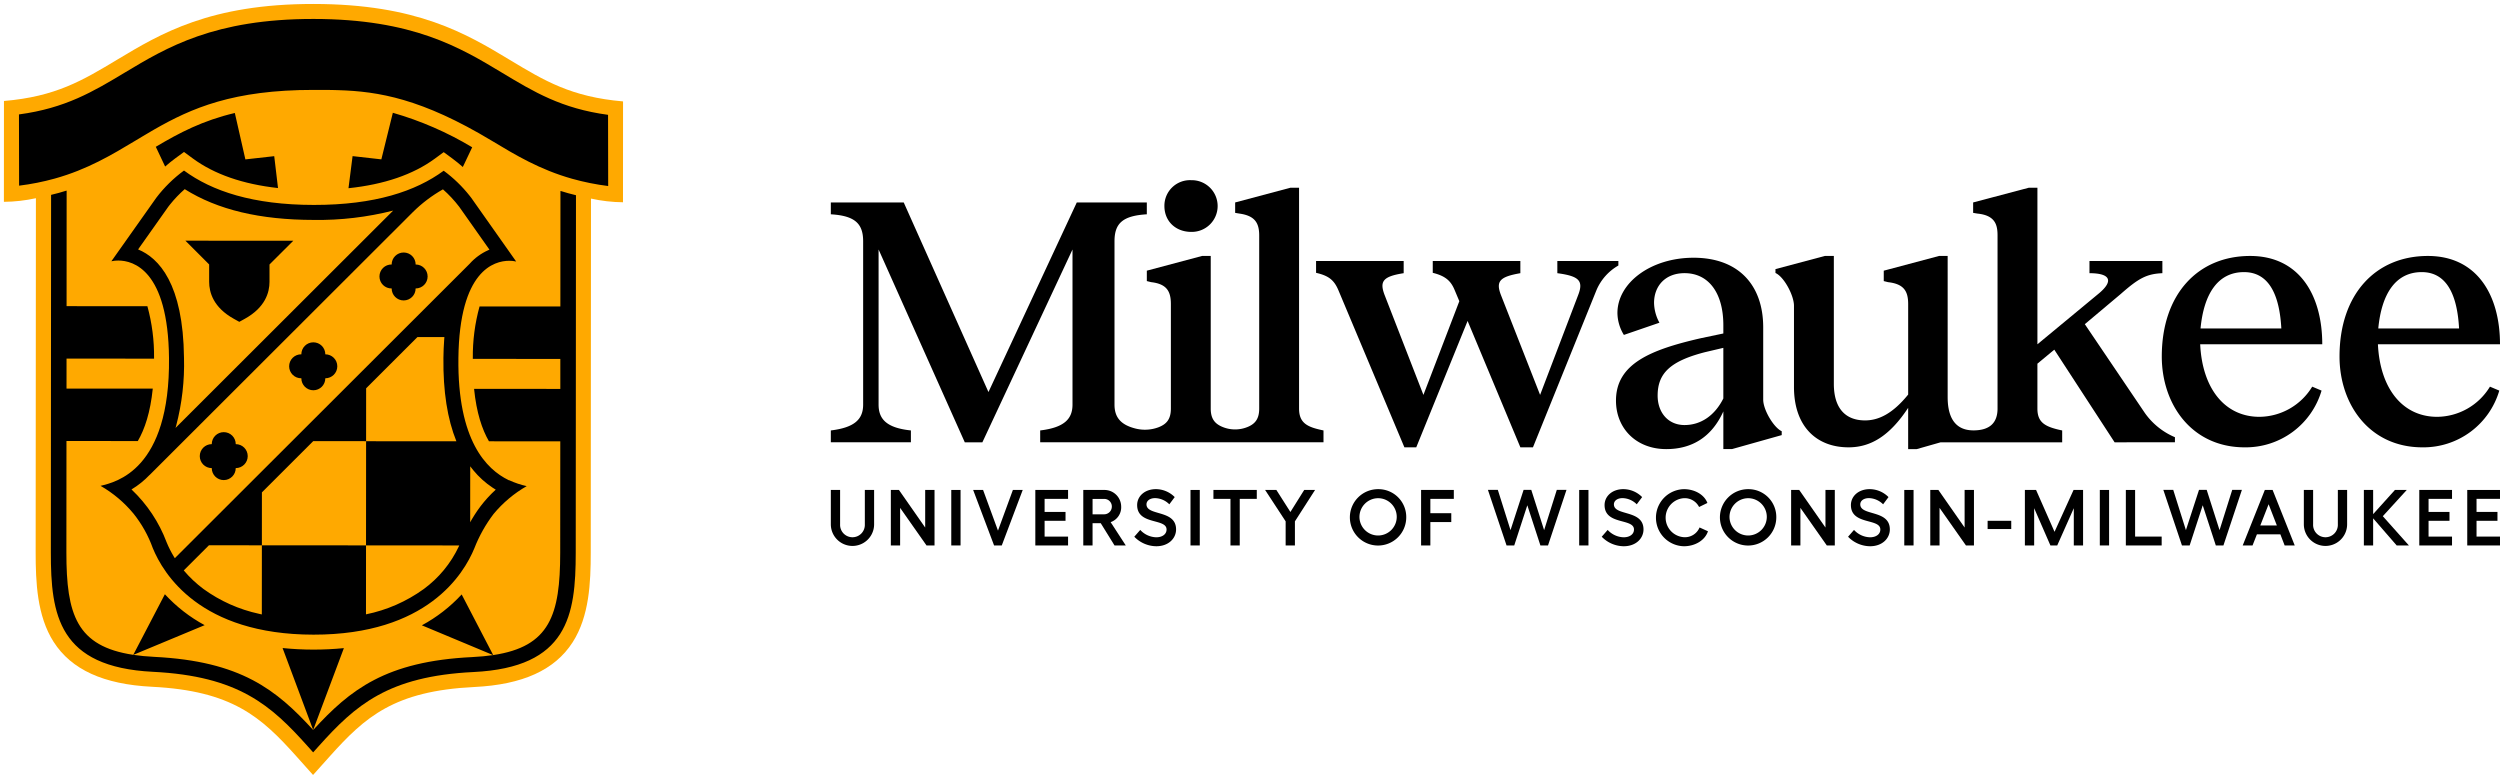<svg xmlns="http://www.w3.org/2000/svg" xmlns:xlink="http://www.w3.org/1999/xlink" viewBox="0 0 642.112 200.018">
  <defs>
    <clipPath id="a" transform="translate(1 1.018)">
      <path d="M159.026,25.029c-13.281-1.141-20.152-5.279-29.078-10.656C118.776,7.644,106.115.018,79.539,0S40.291,7.591,29.111,14.3C20.177,19.668,13.3,23.8.017,24.92L0,50.822a39.861,39.861,0,0,0,8.222-.933l-.064,90.982c0,7.618.347,16.3,4.613,22.972,4.568,7.139,12.831,10.911,25.261,11.533C58.591,176.4,66.05,183.1,75.08,193.189l4.3,4.811.028-.031.028.031,4.3-4.8c9.045-10.081,16.511-16.763,37.073-17.763,12.431-.6,20.7-4.366,25.276-11.5,4.275-6.662,4.638-15.348,4.644-22.966l.062-90.983a39.906,39.906,0,0,0,8.221.945Z" fill="none" clip-rule="evenodd"/>
    </clipPath>
    <clipPath id="b" transform="translate(1 1.018)">
      <rect x="-90.481" y="-219" width="1440" height="1024" fill="none"/>
    </clipPath>
    <clipPath id="c" transform="translate(1 1.018)">
      <path d="M79.537,3.849c25.507.017,37.683,7.351,48.426,13.821,8.163,4.917,15.264,9.195,27.212,10.807l.034,18.285a63.143,63.143,0,0,1-9.24-1.859c-8.343-2.352-14.586-6.114-20.623-9.749-18-10.846-29.121-12.7-39.459-13.015l-.746-.021L84.4,22.1l-.742-.012q-.927-.012-1.852-.015l-1.11,0H79.58c-20.669-.014-31.366,4.652-41.046,10.215l-.682.4c-.113.065-.227.131-.34.2l-.678.4-.338.2-1.014.6q-.843.5-1.689,1.013c-6.065,3.643-12.339,7.41-20.74,9.749a63.087,63.087,0,0,1-9.147,1.82L3.871,28.372c11.946-1.6,19.051-5.863,27.221-10.769C41.843,11.148,54.028,3.831,79.537,3.849ZM59.314,28l2.709,11.922,7.411-.83.971,8.191c-9.022-1-16.355-3.541-21.868-7.595L46.261,38.01h0l-2.279,1.67c-.888.652-1.737,1.351-2.566,2.077l-2-4.229-.4-.841C45.1,33.074,51.067,29.943,59.314,28ZM99.9,27.948a85.176,85.176,0,0,1,20.379,8.861l-.481,1.012-1.926,4.054c-.849-.748-1.719-1.471-2.632-2.142l-2.276-1.675-2.278,1.671c-5.578,4.091-13.018,6.629-22.178,7.594l1.05-8.246,7.39.835Zm2.78,35.887a3.077,3.077,0,0,1,3.077,3.08,3.078,3.078,0,1,1-.005,6.156,3.078,3.078,0,0,1-6.156,0,3.079,3.079,0,1,1,0-6.157A3.076,3.076,0,0,1,102.68,63.835ZM46.622,60.8l7.053.005,13.6.009h.006l7.049.006L69.334,65.8l-1.113,1.111v.526l0,3.933c0,2.728-1.1,6.59-6.339,9.49l-1.42.786-1.418-.788c-5.233-2.908-6.328-6.77-6.326-9.5l0-3.934V66.9l-1.112-1.112ZM79.479,86.906a3.078,3.078,0,0,1,3.077,3.08,3.078,3.078,0,1,1,0,6.156,3.078,3.078,0,1,1-6.156,0,3.079,3.079,0,1,1,0-6.157A3.076,3.076,0,0,1,79.479,86.906ZM46.445,47.563a30.893,30.893,0,0,0-3.755,3.922l-.422.537-7.8,11.023c5.308,2.175,11.591,8.782,11.79,27.822a62.028,62.028,0,0,1-2.006,17.441l-.172.59,55.9-55.828a77.962,77.962,0,0,1-20.385,2.4C65.77,55.456,54.884,52.867,46.445,47.563Zm10.029,62.414a3.077,3.077,0,0,1,3.077,3.08,3.078,3.078,0,1,1-.005,6.156,3.078,3.078,0,1,1-6.156,0,3.079,3.079,0,0,1,0-6.158A3.077,3.077,0,0,1,56.474,109.977Zm63.3,8.779-.01,14.371.223-.4.229-.4.034-.057q.282-.477.587-.956c.051-.082.1-.162.157-.244q.258-.4.531-.8l.181-.263c.218-.311.442-.621.675-.93.022-.029.043-.06.066-.089.255-.337.522-.674.8-1.006.071-.086.144-.17.216-.255q.309-.368.634-.731c.1-.109.2-.217.3-.325q.317-.342.649-.68c.1-.1.194-.2.294-.3.321-.317.648-.633.991-.942-.265-.158-.533-.33-.8-.507l-.015-.01a22.578,22.578,0,0,1-4.959-4.482C120.285,119.434,120.031,119.1,119.777,118.756Zm-13.557-33.2L93.039,98.714l-.009,13.58-13.58-.009L66.269,125.448l-.009,13.594,26.751.018.019-26.751,23.191.016c-2.311-5.7-3.433-12.863-3.331-21.412.019-1.639.086-3.179.192-4.635l.057-.722Zm6.548-37.941a36.6,36.6,0,0,0-7.748,5.87l-.13.129L37.44,120.969l-.011-.01a22.2,22.2,0,0,1-4.654,3.733,36.232,36.232,0,0,1,9.031,13.6,26.485,26.485,0,0,0,1.824,3.616l.272.441,75.736-75.631A14.059,14.059,0,0,1,124.4,63.24l.314-.133-7.782-11.034A31.151,31.151,0,0,0,112.768,47.611ZM93.011,139.06,93,156.776a38.33,38.33,0,0,0,14.811-6.482,28.74,28.74,0,0,0,9.022-10.934l.129-.283Zm-40.346-.027-6.468,6.46a30.2,30.2,0,0,0,5.061,4.763,38.08,38.08,0,0,0,14.32,6.391l.67.151.012-17.756ZM46.257,42.785c7.179,5.279,17.666,8.822,33.348,8.833s26.171-3.516,33.356-8.786a34.659,34.659,0,0,1,6.687,6.461l.389.5,11.54,16.361-.032-.008a7.554,7.554,0,0,0-1.744-.185c-3.881,0-12.8,2.453-13.064,25-.252,21.283,7.28,28.586,12.824,31.3l.167.081h.09a21.976,21.976,0,0,0,4.459,1.5,31.2,31.2,0,0,0-8.5,7.146,36.409,36.409,0,0,0-4.944,8.825c-2.722,6.6-12.116,22.2-41.311,22.177s-38.567-15.627-41.28-22.234a31.007,31.007,0,0,0-4.924-8.823,31.027,31.027,0,0,0-8.494-7.166c3.905-.952,17.886-4.015,17.585-32.855-.237-22.543-9.15-25.01-13.031-25.013a7.578,7.578,0,0,0-1.743.182l-.032.009L39.169,49.74A34.682,34.682,0,0,1,46.257,42.785ZM71.578,165.426a78.674,78.674,0,0,0,15.746.024l-7.885,21.017ZM16.115,47.942,16.1,77.618l20.615.013h.141a48.109,48.109,0,0,1,1.713,13.316V91.1h-.141l-22.337-.015-.006,7.7,22.013.014h.14c-.623,6.126-2.069,10.424-3.842,13.465H34.25l-18.179-.012-.02,28.627c-.01,15.961,2.624,24.106,17.176,26.294l8.121-15.564a39.151,39.151,0,0,0,10.214,7.942l-18.315,7.625c1.636.246,3.414.419,5.365.517,22.237,1.111,31.362,8.427,40.827,18.784,9.48-10.344,18.614-17.647,40.853-18.728,1.95-.095,3.73-.267,5.366-.509l-18.305-7.65a39.147,39.147,0,0,0,10.224-7.929l8.1,15.575c14.554-2.168,17.2-10.309,17.211-26.27l.02-28.627-18.179-.012h-.141c-1.769-3.046-3.209-7.346-3.824-13.471h.14l22.013.016,0-7.7-22.338-.015h-.14c0-.052,0-.1,0-.153a48.152,48.152,0,0,1,1.732-13.314h.141l20.615.015.021-29.676c.046.014.095.027.141.042v-.014c.6.189,1.208.373,1.83.548.667.188,1.342.351,2.017.519l-.063,91.842c-.011,16.056-1.994,29.444-26.259,30.624-22,1.07-30.355,8.564-39.75,19.035l-1.434,1.6L78,190.623c-9.381-10.483-17.722-17.99-39.724-19.09-24.263-1.213-26.227-14.6-26.216-30.66l.062-91.842c.675-.165,1.351-.329,2.018-.516.623-.174,1.231-.357,1.831-.545v.013C16.02,47.968,16.069,47.956,16.115,47.942Z" fill="none" clip-rule="evenodd"/>
    </clipPath>
  </defs>
  <g>
    <g clip-path="url(#a)">
      <g clip-path="url(#b)">
        <rect width="161.026" height="200.018" fill="#ffa900"/>
      </g>
    </g>
    <g clip-path="url(#c)">
      <g clip-path="url(#b)">
        <rect x="3.871" y="3.85" width="153.337" height="190.393"/>
      </g>
    </g>
    <g>
      <g>
        <path d="M304.988,58.543a6.641,6.641,0,1,0,0-13.28,6.569,6.569,0,0,0-6.916,6.64C298.072,55.777,300.93,58.543,304.988,58.543Z" transform="translate(1 1.018)"/>
        <path d="M332.656,103.918V47.2h-2.214l-14.2,3.781v2.675l1.106.186c3.966.553,5.072,2.4,5.072,5.625v44.452c0,2.489-.915,3.76-2.621,4.57a8.454,8.454,0,0,1-7.1.02c-1.76-.81-2.729-2.08-2.729-4.59v-39.2h-2.213l-14.2,3.781v2.675l1.106.275c3.966.461,5.072,2.305,5.072,5.627v26.837c0,2.766-1.129,4.027-3.219,4.824a9.925,9.925,0,0,1-6.024.272c-3.837-1-5.237-3.039-5.237-6.11V60.941c0-4.611,2.122-6.547,8.3-6.917V50.98H275.568l-22.687,48.7-21.765-48.7H212.394v3.044c6.086.37,8.3,2.306,8.3,6.917V102.9c0,3.781-2.214,5.9-8.3,6.639v3.044H232.96v-3.044c-6.178-.645-8.3-2.858-8.3-6.639V63.062L246.8,112.587h4.519l23.148-49.525V102.9c0,3.689-2.122,5.9-8.3,6.639v3.044h72.766v-3.044C334.961,108.713,332.656,107.791,332.656,103.918Z" transform="translate(1 1.018)"/>
      </g>
      <path d="M409.054,73.484,392.73,113.878H389.5L375.945,81.414l-13.188,32.464h-3.044L342.745,73.484c-1.108-2.583-2.491-3.689-5.719-4.427V66.013h22.5v3.135c-5.258.831-6.272,2.03-4.889,5.627l9.961,25.638,9.222-24.071-1.2-2.858c-.922-2.214-2.212-3.6-5.625-4.427V66.013h22.5v3.135c-5.258.923-6.364,2.03-4.981,5.627l10.053,25.638,9.774-25.638c1.477-3.782.092-4.888-5.347-5.627V66.013h15.677v1.166A13.23,13.23,0,0,0,409.054,73.484Z" transform="translate(1 1.018)"/>
      <path d="M451.871,83.068v18.569c0,2.6,2.708,7.183,4.754,8.1v1l-12.778,3.594h-2.214V104.65c-3.044,6.731-8.208,9.683-14.663,9.683-7.747,0-12.913-5.35-12.913-12.452,0-9.5,8.947-13.094,21.857-16.046l5.719-1.2v-2.12c0-8.3-3.781-13.373-9.96-13.373-4.98,0-7.839,3.321-7.839,7.655a11.075,11.075,0,0,0,1.383,5.072l-9.13,3.136a10.984,10.984,0,0,1-1.66-5.625c0-7.747,8.577-14.2,19.551-14.2C445.507,65.177,451.871,72.186,451.871,83.068Zm-20.2,25.085c4.15,0,7.747-2.4,9.96-6.825v-13l-4.7,1.106c-8.946,2.3-12.174,5.441-12.174,11.16C424.756,104.925,427.431,108.153,431.673,108.153Z" transform="translate(1 1.018)"/>
      <path d="M549.873,105.024l-15.4-22.779,9.222-7.747c4.611-4.058,6.641-5.164,10.7-5.349V66.012H535.669v3.137c5.441,0,6.364,2.03,2.122,5.441L522.3,87.41V47.2h-2.213L505.79,50.98v2.675l1.106.186c4.611.461,5.163,2.95,5.163,5.625v44.452c0,3.661-2,5.606-6.182,5.606-5.6,0-6.631-4.684-6.631-8.558V64.723h-2.214l-14.2,3.781v2.675l1.107.275c4.058.461,5.164,2.305,5.164,5.627v23.24c-3.964,4.889-7.561,6.641-11.066,6.641-5.072,0-8.024-3.136-8.024-9.407V64.723H467.7L455.02,68.1v1c2.2.97,4.754,5.76,4.754,8.414v20.87c0,10.052,5.717,15.493,14.018,15.493,5.625,0,10.513-2.858,15.308-10.145v10.6h2.214l6.13-1.746h31.217v-3.044c-4.427-.922-6.364-2.028-6.364-5.625V92.391l4.336-3.6,15.493,23.793H557.62v-1.306A18.043,18.043,0,0,1,549.873,105.024Z" transform="translate(1 1.018)"/>
      <path d="M595.461,87.41H564.105c.553,11.528,6.455,18.63,15.218,18.63a16.021,16.021,0,0,0,13.557-7.747l2.4,1.014a20.3,20.3,0,0,1-19.737,14.571c-13.649,0-21.3-11.068-21.3-23.334,0-16.046,9.316-25.821,22.688-25.821C589.559,64.723,595.461,74.775,595.461,87.41Zm-10.513-4.058c-.461-8.577-3.136-14.479-9.591-14.479-6.733,0-10.33,5.625-11.16,14.479Z" transform="translate(1 1.018)"/>
      <path d="M641.112,87.41H609.756c.553,11.528,6.455,18.63,15.218,18.63a16.021,16.021,0,0,0,13.557-7.747l2.4,1.014a20.3,20.3,0,0,1-19.737,14.571c-13.649,0-21.3-11.068-21.3-23.334,0-16.046,9.316-25.821,22.688-25.821C635.21,64.723,641.112,74.775,641.112,87.41ZM630.6,83.352c-.461-8.577-3.136-14.479-9.591-14.479-6.733,0-10.33,5.625-11.16,14.479Z" transform="translate(1 1.018)"/>
      <g>
        <path d="M212.394,133.643v-8.818h2.382v8.818a3.18,3.18,0,1,0,6.353,0v-8.818h2.383v8.818a5.559,5.559,0,1,1-11.118,0Z" transform="translate(1 1.018)"/>
        <path d="M229.888,124.825l6.74,9.651v-9.651h2.4v14.254h-2.057l-6.78-9.653v9.653h-2.383V124.825Z" transform="translate(1 1.018)"/>
        <path d="M245.712,124.825v14.254H243.33V124.825Z" transform="translate(1 1.018)"/>
        <path d="M251.5,124.825l3.828,10.447,3.828-10.447h2.525L256.3,139.079h-1.976l-5.375-14.254Z" transform="translate(1 1.018)"/>
        <path d="M273.327,124.825v2.281H267.3v3.36h5.375v2.281H267.3V136.8h6.027v2.281h-8.409V124.825Z" transform="translate(1 1.018)"/>
        <path d="M285.261,139.079l-3.543-5.722h-2.1v5.722h-2.383V124.825h5.356a4.3,4.3,0,0,1,4.377,4.236,4.027,4.027,0,0,1-2.707,4.031l3.888,5.987Zm-5.64-8h2.892a1.979,1.979,0,0,0,2.056-2.015,1.938,1.938,0,0,0-2.056-1.934h-2.892Z" transform="translate(1 1.018)"/>
        <path d="M300.718,126.657l-1.384,1.854a5.328,5.328,0,0,0-3.645-1.589c-1.3,0-2.22.652-2.22,1.608,0,3.035,7.6,1.285,7.6,6.435,0,2.28-1.914,4.317-5.091,4.317a7.962,7.962,0,0,1-5.64-2.444l1.527-1.75a5.766,5.766,0,0,0,4.113,1.894c1.568,0,2.647-.795,2.647-2,0-2.953-7.554-1.08-7.554-6.272,0-2.32,2-4.093,4.805-4.093A6.826,6.826,0,0,1,300.718,126.657Z" transform="translate(1 1.018)"/>
        <path d="M307.156,124.825v14.254h-2.383V124.825Z" transform="translate(1 1.018)"/>
        <path d="M321.8,127.106h-4.378v11.973h-2.383V127.106h-4.377v-2.281H321.8Z" transform="translate(1 1.018)"/>
        <path d="M326.828,124.825l3.605,5.66,3.543-5.66h2.789l-5.172,8.064v6.19h-2.382v-6.19l-5.274-8.064Z" transform="translate(1 1.018)"/>
        <path d="M360.186,131.932a7.239,7.239,0,1,1-7.229-7.311A7.145,7.145,0,0,1,360.186,131.932Zm-12.014,0a4.789,4.789,0,1,0,4.785-4.989A4.813,4.813,0,0,0,348.172,131.932Z" transform="translate(1 1.018)"/>
        <path d="M372.406,124.825v2.281h-6.027v3.686h5.375v2.281h-5.375v6.006H364V124.825Z" transform="translate(1 1.018)"/>
        <path d="M401.344,124.805,396.6,139.079h-1.955l-3.36-10.323-3.36,10.323H385.95l-4.786-14.274h2.546l3.258,10.344,3.36-10.344H392.3l3.3,10.344,3.258-10.344Z" transform="translate(1 1.018)"/>
        <path d="M406.988,124.825v14.254h-2.382V124.825Z" transform="translate(1 1.018)"/>
        <path d="M420.774,126.657l-1.384,1.854a5.331,5.331,0,0,0-3.646-1.589c-1.3,0-2.219.652-2.219,1.608,0,3.035,7.6,1.285,7.6,6.435,0,2.28-1.913,4.317-5.09,4.317a7.966,7.966,0,0,1-5.641-2.444l1.527-1.75a5.768,5.768,0,0,0,4.114,1.894c1.568,0,2.646-.795,2.646-2,0-2.953-7.553-1.08-7.553-6.272,0-2.32,2-4.093,4.805-4.093A6.826,6.826,0,0,1,420.774,126.657Z" transform="translate(1 1.018)"/>
        <path d="M431.508,139.282a7.332,7.332,0,0,1,0-14.661c2.81,0,5.253,1.447,6.027,3.544L435.4,129.2a4.125,4.125,0,0,0-3.888-2.26,5.019,5.019,0,0,0,0,10.018,4.063,4.063,0,0,0,4.011-2.5l2.158.978C436.944,137.715,434.419,139.282,431.508,139.282Z" transform="translate(1 1.018)"/>
        <path d="M455.232,131.932A7.239,7.239,0,1,1,448,124.621,7.145,7.145,0,0,1,455.232,131.932Zm-12.013,0A4.789,4.789,0,1,0,448,126.943,4.812,4.812,0,0,0,443.219,131.932Z" transform="translate(1 1.018)"/>
        <path d="M461.12,124.825l6.74,9.651v-9.651h2.4v14.254h-2.056l-6.78-9.653v9.653h-2.383V124.825Z" transform="translate(1 1.018)"/>
        <path d="M484.051,126.657l-1.385,1.854a5.328,5.328,0,0,0-3.645-1.589c-1.3,0-2.219.652-2.219,1.608,0,3.035,7.594,1.285,7.594,6.435,0,2.28-1.913,4.317-5.089,4.317a7.966,7.966,0,0,1-5.641-2.444l1.527-1.75a5.766,5.766,0,0,0,4.114,1.894c1.567,0,2.646-.795,2.646-2,0-2.953-7.554-1.08-7.554-6.272,0-2.32,2-4.093,4.805-4.093A6.83,6.83,0,0,1,484.051,126.657Z" transform="translate(1 1.018)"/>
        <path d="M490.488,124.825v14.254h-2.383V124.825Z" transform="translate(1 1.018)"/>
        <path d="M496.862,124.825l6.739,9.651v-9.651h2.4v14.254h-2.057l-6.781-9.653v9.653h-2.382V124.825Z" transform="translate(1 1.018)"/>
        <path d="M509.509,132.747h6.069v2.117h-6.069Z" transform="translate(1 1.018)"/>
        <path d="M519.081,124.825h2.871l4.745,10.752,4.887-10.752h2.443v14.254h-2.383v-9.571l-4.255,9.571h-1.751l-4.175-9.571v9.571h-2.382Z" transform="translate(1 1.018)"/>
        <path d="M540.71,124.825v14.254h-2.383V124.825Z" transform="translate(1 1.018)"/>
        <path d="M547.391,124.825V136.8h6.821v2.281h-9.2V124.825Z" transform="translate(1 1.018)"/>
        <path d="M574.82,124.805l-4.745,14.274H568.12l-3.36-10.323L561.4,139.079h-1.975l-4.785-14.274h2.544l3.258,10.344,3.361-10.344h1.975l3.3,10.344,3.258-10.344Z" transform="translate(1 1.018)"/>
        <path d="M584.7,136.228h-6.027l-1.121,2.851h-2.524l5.681-14.254h2l5.68,14.254H585.8Zm-.9-2.28-2.118-5.457-2.137,5.457Z" transform="translate(1 1.018)"/>
        <path d="M590.729,133.643v-8.818h2.383v8.818a3.18,3.18,0,1,0,6.353,0v-8.818h2.382v8.818a5.559,5.559,0,1,1-11.118,0Z" transform="translate(1 1.018)"/>
        <path d="M614.576,139.079l-6.047-6.965v6.965h-2.383V124.825h2.383v6.211l5.6-6.211h3.034l-6.15,6.74,6.7,7.514Z" transform="translate(1 1.018)"/>
        <path d="M628.79,124.825v2.281h-6.027v3.36h5.376v2.281h-5.376V136.8h6.027v2.281h-8.409V124.825Z" transform="translate(1 1.018)"/>
        <path d="M641.112,124.825v2.281h-6.027v3.36h5.375v2.281h-5.375V136.8h6.027v2.281H632.7V124.825Z" transform="translate(1 1.018)"/>
      </g>
    </g>
  </g>
</svg>

